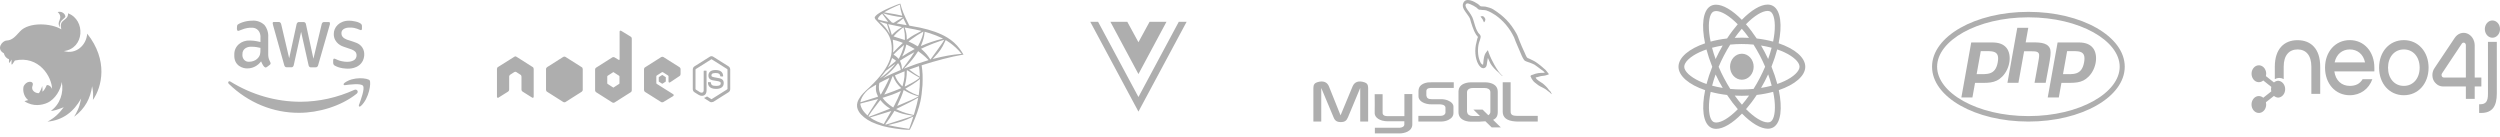 <svg width="493" height="27" viewBox="0 0 493 27" fill="none" xmlns="http://www.w3.org/2000/svg">
<path d="M11.804 5.405C11.44 4.781 11.557 4.37 11.758 3.946C11.937 3.566 12.011 2.905 11.376 2.386C11.96 2.151 12.883 2.566 12.899 3.325C12.56 3.833 11.633 4.035 11.804 5.405V5.405ZM16.004 19.414C15.72 20.415 15.849 20.948 14.614 23.028C16.798 21.424 17.828 19.353 18.168 17.002C18.381 17.982 18.402 18.871 18.318 19.712C20.127 17.119 21.367 11.891 17.197 6.636C17.029 8.959 14.965 10.788 12.584 10.07C16.666 9.581 16.928 3.932 13.421 2.627C13.489 4.199 11.519 3.684 12.099 5.787C10.092 4.551 5.707 4.297 3.964 6.172C3.066 7.138 2.452 7.938 1.329 7.99C0.402 8.034 -0.822 9.671 0.771 10.509C0.923 11.207 1.458 11.604 1.768 11.673C1.691 12.915 1.934 12.282 2.29 11.74C2.17 13.311 2.367 12.745 2.925 11.937C7.644 10.898 10.251 15.087 10.28 17.66C10.26 17.193 9.574 16.65 9.211 16.799C8.966 17.365 8.699 17.845 8.369 18.081C8.404 17.706 8.38 17.332 8.318 16.957C8.209 17.41 8.004 17.881 7.677 18.373C7.026 18.413 6.116 17.886 6.381 17.013C6.754 16.164 6.021 15.987 5.431 16.23C4.987 16.413 4.687 16.919 4.646 17.076C4.498 17.644 4.547 18.911 5.559 19.751C5.294 19.804 5.021 19.851 4.836 19.97C6.558 21.104 8.316 20.721 9.295 20.293C10.898 19.593 12.003 17.654 12.176 16.159C12.621 18.262 11.824 20.6 10.038 21.853C10.548 21.912 11.547 21.536 12.569 21.139C11.796 22.197 10.873 23.2 9.361 23.989C12.34 23.718 14.518 22.09 16.004 19.414Z" fill="#6B6B6B" fill-opacity="0.55"/>
<path d="M52.893 10.649C52.861 11.72 53.357 12.195 53.369 12.496C53.363 12.557 53.344 12.616 53.312 12.668C53.281 12.72 53.239 12.762 53.19 12.793L52.63 13.216C52.557 13.271 52.472 13.303 52.383 13.307C52.364 13.306 52.025 13.394 51.487 12.096C51.159 12.539 50.742 12.894 50.267 13.136C49.792 13.377 49.273 13.498 48.748 13.489C48.036 13.531 46.106 13.052 46.205 10.83C46.135 9.02 47.695 7.895 49.308 7.99C49.619 7.991 50.253 8.008 51.364 8.287V7.548C51.481 6.296 50.721 5.325 49.404 5.471C49.298 5.472 48.555 5.447 47.398 5.949C47.076 6.109 47.035 6.083 46.928 6.083C46.603 6.083 46.737 5.067 46.799 4.938C47.027 4.635 48.368 4.07 49.684 4.078C50.564 3.994 51.439 4.288 52.12 4.895C52.397 5.23 52.608 5.622 52.741 6.048C52.874 6.474 52.926 6.924 52.893 7.372L52.893 10.649ZM49.112 12.181C50.531 12.159 51.132 11.237 51.269 10.74C51.376 10.265 51.358 9.964 51.358 9.444C50.935 9.334 50.326 9.215 49.627 9.214C48.965 9.16 47.754 9.48 47.801 10.739C47.747 11.534 48.288 12.225 49.112 12.181ZM56.59 13.271C56.246 13.305 56.086 13.041 56.035 12.781L53.856 4.993C53.814 4.862 53.786 4.726 53.772 4.588C53.764 4.53 53.778 4.472 53.809 4.426C53.841 4.379 53.888 4.348 53.941 4.339C53.952 4.337 53.848 4.339 54.914 4.339C55.299 4.298 55.424 4.624 55.464 4.83L57.026 11.491L58.477 4.83C58.5 4.677 58.606 4.306 59.037 4.345H59.788C59.883 4.337 60.274 4.322 60.343 4.836L61.805 11.582L63.418 4.836C63.439 4.733 63.537 4.298 63.972 4.345H64.835C64.872 4.339 65.104 4.307 65.065 4.751C65.046 4.839 65.214 4.247 62.757 12.787C62.707 13.048 62.546 13.312 62.202 13.277H61.385C60.906 13.332 60.837 12.82 60.83 12.769L59.379 6.283L57.945 12.762C57.938 12.814 57.869 13.325 57.39 13.271H56.59V13.271ZM68.554 13.537C68.297 13.538 67.07 13.523 66.045 12.956C65.943 12.909 65.856 12.831 65.795 12.731C65.734 12.63 65.702 12.513 65.703 12.393V11.884C65.703 11.485 65.974 11.558 66.089 11.606C66.529 11.798 66.81 11.944 67.35 12.06C68.953 12.416 69.659 11.951 69.831 11.848C70.407 11.479 70.452 10.633 70.061 10.195C69.603 9.779 69.384 9.764 67.737 9.202C67.534 9.141 65.825 8.558 65.821 6.725C65.794 5.39 66.917 4.068 68.862 4.079C69.417 4.079 70.894 4.274 71.293 4.818C71.353 4.917 71.382 5.033 71.377 5.151V5.629C71.377 5.839 71.306 5.944 71.164 5.944C70.827 5.903 70.228 5.416 69.014 5.436C68.712 5.419 67.269 5.479 67.333 6.617C67.314 7.513 68.497 7.85 68.633 7.888C70.228 8.407 70.761 8.493 71.394 9.287C72.144 10.34 71.74 11.572 71.584 11.91C70.75 13.683 68.591 13.539 68.554 13.537ZM70.313 18.497C67.249 20.943 62.802 22.245 59.004 22.245C53.88 22.282 48.929 20.245 45.124 16.535C44.838 16.257 45.09 15.875 45.438 16.087C49.659 18.698 54.438 20.069 59.301 20.066C62.932 20.045 66.524 19.248 69.87 17.722C70.386 17.486 70.823 18.091 70.313 18.497ZM71.59 16.923C71.198 16.378 68.997 16.668 68.011 16.795C67.714 16.832 67.663 16.553 67.933 16.348C69.686 15.015 72.565 15.397 72.895 15.845C73.226 16.293 72.806 19.411 71.165 20.901C70.913 21.131 70.672 21.01 70.784 20.707C71.153 19.702 71.982 17.468 71.59 16.923Z" fill="#6B6B6B" fill-opacity="0.55"/>
<path d="M101.454 11.176L98.198 13.22C98.083 13.281 98 13.437 98 13.592V19.077C98.007 19.281 98.161 19.323 98.284 19.262L100.208 18.053C100.322 17.958 100.406 17.837 100.406 17.681V15.11C100.406 14.954 100.492 14.829 100.603 14.738L101.424 14.211C101.603 14.129 101.632 14.131 101.819 14.211L102.639 14.738C102.753 14.799 102.837 14.954 102.837 15.11V17.681C102.837 17.837 102.923 17.961 103.034 18.053L104.959 19.262C105.083 19.317 105.242 19.284 105.243 19.077L105.243 13.592C105.243 13.437 105.156 13.281 105.045 13.22L101.822 11.176C101.671 11.091 101.595 11.095 101.454 11.176ZM121.989 11.798L121.168 11.301C121.054 11.24 120.885 11.24 120.773 11.301L117.55 13.345C117.436 13.406 117.352 13.562 117.352 13.717V17.809C117.352 17.965 117.439 18.089 117.55 18.181L120.773 20.225C120.887 20.286 121.057 20.286 121.168 20.225L124.392 18.181C124.506 18.12 124.589 17.965 124.589 17.809V7.611C124.589 7.456 124.503 7.3 124.392 7.24L122.47 6.063C122.336 6 122.184 6.06 122.186 6.249V11.673C122.189 11.762 122.118 11.869 121.989 11.798ZM122.158 16.444C122.158 16.475 122.131 16.505 122.103 16.538L120.999 17.252C120.971 17.282 120.943 17.282 120.912 17.252L119.808 16.538C119.78 16.508 119.753 16.478 119.753 16.444V15.049C119.753 15.018 119.78 14.988 119.808 14.954L120.912 14.241C120.94 14.211 120.968 14.211 120.999 14.241L122.103 14.954C122.131 14.985 122.158 15.015 122.158 15.049V16.444ZM134.01 14.988C134.124 14.927 134.207 14.771 134.207 14.616V13.626C134.207 13.47 134.121 13.345 134.01 13.254L130.814 11.24C130.7 11.179 130.53 11.179 130.419 11.24L127.195 13.284C127.081 13.345 126.998 13.501 126.998 13.656V17.748C126.998 17.904 127.084 18.059 127.195 18.12L130.391 20.134C130.505 20.195 130.647 20.195 130.786 20.134L132.738 18.958C132.794 18.927 132.853 18.863 132.853 18.772C132.853 18.711 132.825 18.616 132.766 18.586L129.512 16.542C129.457 16.511 129.426 16.417 129.426 16.356V15.079C129.426 15.018 129.454 14.924 129.512 14.893L130.53 14.241C130.586 14.211 130.672 14.211 130.728 14.241L131.746 14.893C131.801 14.924 131.832 15.018 131.832 15.079V16.069C131.832 16.13 131.86 16.225 131.918 16.255C131.976 16.286 132.06 16.286 132.115 16.255L134.01 14.988ZM111.097 11.207C111.211 11.146 111.381 11.146 111.492 11.207L114.718 13.251C114.832 13.312 114.916 13.467 114.916 13.623V17.715C114.916 17.87 114.83 17.995 114.718 18.086L111.495 20.131C111.381 20.192 111.211 20.192 111.1 20.131L107.874 18.086C107.76 18.025 107.676 17.87 107.676 17.715V13.623C107.676 13.467 107.762 13.342 107.874 13.251L111.097 11.207ZM139.978 20.067L138.96 19.415C138.818 19.32 138.874 19.29 138.932 19.259C139.13 19.198 139.188 19.165 139.386 19.043C139.414 19.043 139.441 19.043 139.472 19.043L140.265 19.54C140.293 19.57 140.32 19.57 140.351 19.54L143.405 17.617C143.433 17.587 143.46 17.556 143.46 17.523V13.717C143.46 13.687 143.433 13.656 143.405 13.623L140.351 11.7C140.323 11.67 140.295 11.67 140.265 11.7L137.211 13.623C137.183 13.653 137.155 13.684 137.155 13.717V17.559C137.155 17.59 137.183 17.62 137.211 17.654L138.031 18.181C138.485 18.428 138.766 18.15 138.766 17.84V14.028C138.766 13.967 138.793 13.934 138.852 13.934H139.247C139.302 13.934 139.333 13.964 139.333 14.028V17.84C139.333 18.492 138.994 18.894 138.429 18.894C138.259 18.894 138.118 18.894 137.723 18.677L136.93 18.181C136.732 18.056 136.618 17.809 136.618 17.562V13.717C136.618 13.47 136.732 13.22 136.93 13.099L139.984 11.176C140.181 11.051 140.437 11.051 140.635 11.176L143.688 13.099C143.886 13.224 144 13.47 144 13.717V17.559C144 17.806 143.886 18.056 143.688 18.178L140.635 20.1C140.331 20.181 140.169 20.191 139.978 20.067ZM142.526 15.076H142.131C142.103 15.076 142.045 15.046 142.045 15.015C141.959 14.549 141.733 14.397 141.082 14.397C140.376 14.397 140.29 14.677 140.29 14.863C140.29 15.11 140.376 15.174 141.336 15.329C142.27 15.454 142.721 15.67 142.721 16.383C142.723 17.096 142.187 17.529 141.224 17.529C139.895 17.529 139.611 16.846 139.611 16.289C139.611 16.228 139.639 16.194 139.697 16.194H140.092C140.148 16.194 140.178 16.225 140.178 16.289C140.234 16.721 140.404 16.941 141.224 16.941C141.875 16.941 142.128 16.785 142.128 16.414C142.128 16.197 142.042 16.042 141.055 15.917C140.234 15.822 139.697 15.637 139.697 14.893C139.697 14.211 140.206 13.809 141.082 13.809C142.045 13.809 142.554 14.18 142.609 14.985C142.613 15.047 142.585 15.078 142.526 15.076ZM130.558 14.802C130.586 14.802 130.614 14.802 130.644 14.802L131.267 15.204C131.295 15.204 131.295 15.235 131.295 15.265V16.039C131.295 16.069 131.267 16.1 131.267 16.1L130.644 16.502C130.616 16.502 130.589 16.502 130.558 16.502L129.935 16.1C129.907 16.1 129.907 16.069 129.907 16.039V15.265C129.907 15.235 129.935 15.204 129.935 15.204L130.558 14.802Z" fill="#6B6B6B" fill-opacity="0.55"/>
<path d="M177.513 0.713C177.436 0.703 176.2 1.184 175.407 1.534C174.331 2.007 173.495 2.461 172.979 2.853C172.812 2.98 172.607 3.196 172.535 3.316C172.534 3.314 172.533 3.312 172.533 3.31C172.533 3.31 172.523 3.326 172.514 3.355C172.513 3.356 172.512 3.358 172.512 3.359C172.508 3.371 172.505 3.384 172.502 3.399C172.496 3.427 172.493 3.457 172.493 3.488L172.498 3.494C172.501 3.536 172.509 3.584 172.529 3.636C172.573 3.757 172.706 3.903 172.853 4.056C172.853 4.056 174.4 5.689 174.589 5.925C175.446 6.996 175.819 8.051 175.853 9.507C175.876 10.441 175.709 11.261 175.305 12.216C174.581 13.926 173.056 15.811 170.699 17.908L170.728 17.898C170.714 17.91 170.698 17.925 170.684 17.937C170.403 18.18 169.985 18.629 169.771 18.917C169.453 19.346 169.204 19.802 169.097 20.154C168.905 20.786 168.999 21.425 169.37 22.017C169.844 22.772 170.786 23.539 171.883 24.061C172.443 24.328 173.388 24.67 174.097 24.864C175.277 25.186 177.557 25.538 178.813 25.59C179.068 25.6 179.407 25.601 179.423 25.59C179.45 25.57 179.646 25.167 179.873 24.665C180.645 22.958 181.204 21.357 181.504 19.99C181.686 19.162 181.827 18.059 181.919 16.75C181.944 16.383 181.954 15.16 181.934 14.744C181.902 14.068 181.848 13.517 181.76 12.976C181.754 12.938 181.749 12.903 181.747 12.875C184.542 11.976 187.633 11.16 189.681 10.82L190 10.768L189.95 10.685C189.672 10.217 189.482 9.927 189.253 9.621C188.585 8.725 187.775 7.994 186.783 7.393C185.422 6.567 183.655 5.926 181.422 5.445C181 5.355 180.08 5.185 179.329 5.059L179.254 4.914C178.844 4.13 178.391 3.159 178.127 2.503C177.924 1.994 177.728 1.409 177.62 0.985C177.555 0.733 177.548 0.717 177.513 0.712L177.513 0.713ZM177.454 0.905C177.457 0.904 177.459 0.904 177.46 0.905C177.462 0.908 177.476 1.014 177.49 1.139C177.55 1.665 177.658 2.177 177.828 2.727C177.956 3.141 177.958 3.116 177.805 3.07C177.45 2.963 175.861 2.668 174.71 2.495C174.524 2.467 174.368 2.442 174.366 2.439C174.351 2.423 175.197 1.943 175.571 1.755C176.051 1.513 177.359 0.923 177.454 0.905L177.454 0.905ZM174.1 2.592L174.236 2.642C174.975 2.914 176.827 3.298 177.851 3.39C177.967 3.401 178.062 3.41 178.065 3.413C178.068 3.416 177.97 3.473 177.847 3.539C177.353 3.807 176.81 4.134 176.434 4.389C176.345 4.449 176.266 4.498 176.23 4.515C176.117 4.494 176.003 4.472 175.89 4.451L175.559 4.104C174.945 3.461 174.464 2.964 174.279 2.776L174.1 2.592L174.1 2.592ZM173.965 2.71L174.454 3.372C174.723 3.736 174.993 4.096 175.053 4.174C175.109 4.247 175.149 4.305 175.153 4.315C174.805 4.249 174.435 4.177 174.148 4.11C174.129 4.105 174.1 4.099 174.078 4.093C174.061 4.089 174.051 4.087 174.036 4.083C173.99 4.072 173.942 4.06 173.888 4.046C173.828 4.03 173.774 4.016 173.724 4.002C173.643 3.98 173.559 3.954 173.476 3.928C173.475 3.928 173.473 3.926 173.472 3.926C173.424 3.911 173.377 3.896 173.331 3.88C173.324 3.878 173.317 3.877 173.31 3.874C173.282 3.864 173.255 3.853 173.228 3.843C173.194 3.829 173.156 3.813 173.119 3.798V3.756C173.121 3.502 173.417 3.127 173.919 2.743L173.965 2.71L173.965 2.71ZM178.132 3.612C178.146 3.613 178.161 3.645 178.204 3.748C178.323 4.03 178.694 4.794 178.783 4.941C178.79 4.953 178.797 4.962 178.798 4.968C178.043 4.84 177.4 4.727 176.81 4.621C176.813 4.614 176.845 4.592 176.887 4.567C177.252 4.347 177.621 4.07 177.948 3.771C178.027 3.699 178.101 3.632 178.115 3.62C178.12 3.615 178.127 3.611 178.132 3.612L178.132 3.612ZM173.428 4.251C173.43 4.249 173.489 4.268 173.56 4.294C173.691 4.342 173.862 4.399 174.062 4.459C174.203 4.502 174.359 4.546 174.522 4.592C174.732 4.65 174.904 4.701 174.906 4.703C174.929 4.732 175.281 5.946 175.401 6.411C175.447 6.589 175.481 6.737 175.477 6.74C175.474 6.744 175.435 6.679 175.391 6.595C174.985 5.821 174.341 5.035 173.596 4.402C173.503 4.323 173.428 4.254 173.428 4.251V4.251ZM175.141 4.763C175.159 4.762 175.236 4.777 175.328 4.799C175.921 4.941 176.981 5.163 177.662 5.287C177.775 5.307 177.868 5.329 177.868 5.336C177.868 5.343 177.826 5.372 177.775 5.4C177.66 5.463 177.198 5.762 177.043 5.874C176.657 6.154 176.311 6.453 176.058 6.726C175.956 6.835 175.872 6.924 175.869 6.924C175.866 6.924 175.848 6.86 175.829 6.782C175.702 6.257 175.44 5.482 175.206 4.937C175.168 4.849 175.137 4.772 175.137 4.766C175.137 4.765 175.139 4.764 175.141 4.763L175.141 4.763ZM178.157 5.384C178.176 5.391 178.212 5.519 178.279 5.804C178.406 6.349 178.467 6.961 178.447 7.528C178.441 7.686 178.431 7.831 178.426 7.853L178.414 7.892L178.235 7.83C177.865 7.701 177.259 7.508 176.74 7.352C176.445 7.264 176.204 7.186 176.204 7.178C176.204 7.155 176.633 6.688 176.818 6.511C177.172 6.172 178.123 5.371 178.157 5.384L178.157 5.384ZM178.395 5.421C178.406 5.41 179.835 5.679 180.484 5.814C180.969 5.914 181.67 6.072 181.712 6.091C181.733 6.1 181.66 6.145 181.428 6.258C180.508 6.708 179.825 7.107 179.148 7.598C178.969 7.728 178.822 7.834 178.819 7.834C178.816 7.834 178.814 7.726 178.814 7.594C178.813 6.879 178.681 6.157 178.439 5.547C178.413 5.481 178.393 5.424 178.395 5.421L178.395 5.421ZM182.092 6.213C182.103 6.225 182.057 6.531 182.016 6.711C181.889 7.272 181.553 8.106 181.139 8.889C181.067 9.027 181.002 9.14 180.994 9.143C180.987 9.145 180.893 9.093 180.786 9.025C180.382 8.769 179.924 8.526 179.421 8.301C179.28 8.239 179.159 8.183 179.153 8.177C179.13 8.154 180.249 7.353 180.841 6.968C181.315 6.66 182.079 6.199 182.092 6.213L182.092 6.213ZM182.356 6.258C182.388 6.258 183.021 6.446 183.349 6.552C184.165 6.816 185.108 7.188 185.719 7.489L185.973 7.613L185.795 7.658C184.3 8.03 183.017 8.46 181.783 9.002C181.68 9.047 181.593 9.085 181.586 9.085C181.58 9.085 181.611 8.998 181.657 8.893C182.028 8.039 182.269 7.145 182.331 6.385C182.337 6.315 182.348 6.258 182.356 6.258L182.356 6.258ZM176.054 7.826C176.064 7.815 176.547 7.938 176.811 8.018C177.206 8.138 178.047 8.443 178.048 8.467C178.048 8.471 177.955 8.559 177.842 8.661C177.387 9.073 176.949 9.505 176.423 10.055C176.267 10.218 176.133 10.351 176.127 10.351C176.12 10.351 176.118 10.326 176.121 10.297C176.2 9.664 176.184 8.852 176.073 8.024C176.059 7.919 176.051 7.83 176.054 7.826L176.054 7.826ZM186.215 7.836C186.223 7.844 185.991 8.235 185.847 8.459C185.637 8.784 185.333 9.212 184.64 10.156C184.276 10.652 183.866 11.213 183.727 11.403C183.589 11.593 183.473 11.748 183.469 11.748C183.466 11.748 183.421 11.68 183.37 11.597C182.979 10.965 182.516 10.411 181.963 9.912C181.859 9.819 181.744 9.716 181.705 9.685C181.666 9.653 181.634 9.625 181.634 9.621C181.634 9.61 182.224 9.335 182.675 9.137C183.46 8.791 184.532 8.378 185.335 8.111C185.758 7.971 186.209 7.829 186.215 7.836L186.215 7.836ZM186.481 7.913C186.494 7.91 186.578 7.953 186.68 8.016C187.525 8.54 188.354 9.215 189.005 9.908C189.191 10.105 189.644 10.615 189.638 10.619C189.636 10.62 189.48 10.633 189.29 10.648C187.825 10.768 185.951 11.105 184.147 11.575C184.025 11.607 183.919 11.635 183.912 11.635C183.906 11.635 184.04 11.488 184.21 11.31C185.27 10.207 185.752 9.512 186.32 8.268C186.405 8.083 186.478 7.922 186.481 7.913L186.481 7.913ZM178.737 8.773C178.786 8.785 179.237 9.012 179.577 9.197C179.889 9.366 180.362 9.638 180.385 9.662C180.388 9.665 180.221 9.759 180.015 9.871C179.361 10.225 178.803 10.559 178.218 10.946C178.051 11.056 177.911 11.147 177.907 11.147C177.892 11.147 177.897 11.133 177.991 10.948C178.302 10.331 178.553 9.592 178.697 8.872C178.71 8.808 178.726 8.77 178.737 8.773L178.737 8.773ZM178.283 8.86C178.292 8.87 178.174 9.336 178.099 9.585C177.957 10.063 177.716 10.664 177.485 11.116C177.43 11.222 177.348 11.377 177.301 11.461L177.215 11.612L177.019 11.409C176.792 11.171 176.607 11.022 176.371 10.89C176.278 10.839 176.203 10.792 176.203 10.785C176.203 10.754 176.797 10.168 177.255 9.749C177.583 9.448 178.274 8.851 178.283 8.86V8.86ZM181.048 10.092L181.218 10.21C181.607 10.483 182.068 10.852 182.419 11.169C182.616 11.347 182.997 11.718 183.076 11.808L183.12 11.856L182.837 11.941C181.243 12.419 180.012 12.847 178.575 13.419C178.415 13.482 178.279 13.535 178.269 13.535C178.25 13.535 178.23 13.553 178.588 13.196C179.507 12.28 180.319 11.272 180.926 10.291L181.048 10.092L181.048 10.092ZM180.32 10.289C180.329 10.297 179.849 11.026 179.564 11.436C179.223 11.927 178.616 12.748 178.199 13.283C178.024 13.506 177.876 13.691 177.868 13.694C177.859 13.697 177.853 13.642 177.853 13.556C177.852 13.1 177.745 12.612 177.557 12.199C177.478 12.025 177.464 11.984 177.481 11.967C177.546 11.903 178.56 11.276 179.199 10.905C179.638 10.65 180.312 10.28 180.32 10.289V10.289ZM175.927 11.454C175.936 11.454 176.016 11.499 176.107 11.553C176.329 11.686 176.529 11.832 176.704 11.991C176.711 11.997 176.62 12.077 176.502 12.169C176.172 12.427 175.67 12.839 175.379 13.089C175.072 13.354 175.062 13.361 175.097 13.304C175.326 12.924 175.442 12.707 175.562 12.432C175.67 12.187 175.776 11.896 175.853 11.644C175.884 11.539 175.919 11.454 175.927 11.454V11.454ZM177.098 12.448C177.114 12.446 177.135 12.478 177.23 12.63C177.428 12.951 177.58 13.38 177.619 13.728L177.627 13.803L177.151 14.003C176.298 14.362 175.513 14.716 174.982 14.979C174.833 15.053 174.571 15.188 174.399 15.281C174.228 15.374 174.09 15.446 174.09 15.442C174.09 15.438 174.197 15.351 174.329 15.248C175.37 14.429 176.268 13.533 176.945 12.636C177.017 12.541 177.082 12.456 177.09 12.45C177.092 12.449 177.096 12.448 177.098 12.448H177.098ZM176.557 12.593C176.571 12.608 176.172 13.097 175.904 13.393C175.233 14.135 174.569 14.715 173.744 15.281C173.641 15.352 173.547 15.416 173.534 15.424C173.512 15.438 173.541 15.402 173.903 14.975C174.131 14.706 174.306 14.482 174.504 14.204C174.635 14.02 174.659 13.995 174.85 13.846C175.365 13.444 176.544 12.578 176.557 12.593L176.557 12.593ZM181.223 13.044C181.272 13.26 181.363 14.237 181.389 14.886C181.395 15.042 181.394 15.143 181.385 15.143C181.358 15.143 180.794 14.785 180.396 14.514C180.052 14.28 179.406 13.815 179.29 13.718C179.898 13.494 180.549 13.266 181.223 13.044H181.223ZM178.922 13.854C178.969 13.88 179.042 13.928 179.162 14.009C179.88 14.496 180.854 15.082 181.27 15.279C181.4 15.34 181.415 15.317 181.118 15.535C180.483 16.002 179.693 16.461 178.725 16.927C178.556 17.008 178.414 17.074 178.408 17.074C178.402 17.074 178.421 16.981 178.45 16.867C178.684 15.928 178.817 14.979 178.82 14.218C178.821 14.032 178.822 13.938 178.826 13.889C178.857 13.878 178.89 13.866 178.922 13.854L178.922 13.854ZM178.383 14.061C178.396 14.212 178.381 14.918 178.358 15.126C178.297 15.677 178.198 16.186 178.039 16.766C178.001 16.904 177.965 17.023 177.959 17.03C177.945 17.048 177.47 16.547 177.312 16.348C177.041 16.008 176.828 15.671 176.672 15.339C176.605 15.197 176.506 14.938 176.483 14.855C176.976 14.638 177.489 14.422 178.026 14.204C178.141 14.157 178.263 14.108 178.383 14.061L178.383 14.061ZM176.12 15.019C176.129 15.038 176.148 15.085 176.167 15.143C176.278 15.469 176.528 15.952 176.744 16.262C176.98 16.6 177.288 16.961 177.546 17.201C177.629 17.277 177.707 17.349 177.718 17.36C177.74 17.381 177.747 17.377 177.179 17.61C176.522 17.88 175.804 18.151 174.981 18.439C174.668 18.549 174.404 18.642 174.393 18.646C174.362 18.659 174.372 18.637 174.464 18.483C174.873 17.792 175.491 16.44 175.837 15.484C175.897 15.319 175.955 15.153 175.965 15.116C175.968 15.104 175.972 15.093 175.976 15.083C176.024 15.062 176.072 15.041 176.12 15.019L176.12 15.019ZM175.396 15.352C175.356 15.459 175.21 15.787 175.066 16.092C174.729 16.803 174.357 17.504 173.865 18.358C173.78 18.506 173.701 18.64 173.691 18.656C173.673 18.684 173.666 18.675 173.612 18.559C173.494 18.305 173.396 17.985 173.345 17.686C173.295 17.391 173.303 16.881 173.364 16.564C173.389 16.437 173.401 16.381 173.421 16.347C174.044 16.01 174.699 15.68 175.396 15.352H175.396ZM181.41 15.577V15.737C181.409 16.577 181.325 17.73 181.205 18.569C181.184 18.717 181.166 18.839 181.165 18.84C181.164 18.842 181.066 18.81 180.947 18.77C180.425 18.594 179.858 18.333 179.347 18.03C179.009 17.829 178.52 17.503 178.534 17.488C178.537 17.484 178.68 17.401 178.853 17.304C179.536 16.92 180.189 16.507 180.756 16.096C180.969 15.942 181.287 15.692 181.358 15.625L181.41 15.577L181.41 15.577ZM172.786 16.698C172.79 16.712 172.783 16.755 172.767 16.859C172.751 16.956 172.735 17.137 172.729 17.263C172.701 17.814 172.783 18.22 173.036 18.776C173.106 18.931 173.161 19.061 173.158 19.064C173.133 19.087 170.832 19.815 170.109 20.029C169.894 20.093 169.706 20.15 169.69 20.155C169.665 20.164 169.664 20.157 169.673 20.093C169.752 19.541 170.141 18.815 170.685 18.206C170.992 17.862 171.247 17.637 171.617 17.391C171.792 17.282 171.998 17.158 172.282 16.99C172.447 16.892 172.616 16.795 172.786 16.698L172.786 16.698ZM178.207 17.744C178.209 17.741 178.294 17.789 178.396 17.853C179.139 18.319 180.177 18.755 181.062 18.974L181.142 18.995L181.031 19.061C180.569 19.338 179.049 20.024 177.495 20.655C177.268 20.747 177.047 20.837 177.004 20.856C176.96 20.874 176.924 20.888 176.924 20.884C176.924 20.881 176.988 20.746 177.067 20.587C177.503 19.703 177.939 18.631 178.163 17.886C178.186 17.81 178.205 17.747 178.207 17.744L178.207 17.744ZM177.653 17.94C177.655 17.943 177.629 18.02 177.594 18.114C177.291 18.908 176.894 19.775 176.387 20.748C176.258 20.996 176.149 21.197 176.144 21.197C176.14 21.196 176.035 21.13 175.911 21.048C175.173 20.559 174.52 19.956 174.092 19.371L174.03 19.288L174.349 19.193C175.484 18.856 176.446 18.496 177.403 18.05C177.538 17.986 177.651 17.937 177.653 17.94L177.653 17.94ZM181.092 19.238C181.094 19.239 181.094 19.241 181.094 19.243C181.094 19.326 180.918 20.1 180.771 20.661C180.649 21.132 180.546 21.502 180.355 22.154C180.271 22.442 180.199 22.676 180.195 22.675C180.19 22.674 180.17 22.669 180.149 22.665C179.115 22.462 178.19 22.18 177.323 21.802C177.08 21.697 176.728 21.529 176.71 21.509C176.703 21.502 176.914 21.397 177.176 21.273C178.76 20.525 180.401 19.672 180.962 19.307C181.03 19.263 181.081 19.236 181.092 19.239L181.092 19.238ZM173.155 19.532C173.164 19.541 172.72 20.23 172.101 21.168C171.886 21.494 171.633 21.876 171.54 22.02C171.446 22.163 171.305 22.392 171.225 22.526L171.08 22.77L170.923 22.628C170.74 22.461 170.421 22.11 170.276 21.914C169.977 21.511 169.773 21.086 169.693 20.696C169.656 20.516 169.656 20.424 169.691 20.413C169.742 20.396 170.67 20.16 171.542 19.942C172.026 19.82 172.586 19.678 172.787 19.625C172.987 19.573 173.153 19.53 173.155 19.532L173.155 19.532ZM173.6 19.718L173.713 19.853C174.214 20.457 174.724 20.909 175.346 21.298C175.456 21.367 175.54 21.428 175.533 21.432C175.507 21.45 173.382 22.267 172.399 22.638C171.845 22.847 171.39 23.017 171.387 23.016C171.385 23.016 171.354 22.994 171.318 22.967L171.254 22.917L171.355 22.762C171.681 22.25 172.091 21.687 172.988 20.518L173.601 19.718L173.6 19.718ZM176.379 21.867C176.381 21.863 176.537 21.923 176.725 21.999C177.178 22.183 177.534 22.303 178.016 22.433C178.607 22.593 179.459 22.753 179.965 22.799C180.043 22.806 180.083 22.816 180.07 22.824C180.047 22.84 179.536 23.027 179.159 23.155C178.562 23.358 176.734 23.942 175.245 24.406C174.968 24.492 174.732 24.564 174.72 24.567C174.686 24.575 174.569 24.543 174.569 24.526C174.569 24.518 174.652 24.403 174.754 24.271C175.255 23.623 175.752 22.899 176.167 22.214C176.281 22.027 176.377 21.87 176.379 21.867L176.379 21.867ZM175.764 21.885C175.769 21.89 175.52 22.319 175.086 23.06C174.903 23.372 174.695 23.727 174.624 23.85C174.553 23.972 174.449 24.157 174.393 24.263L174.292 24.456L174.238 24.441C174.114 24.404 173.235 24.067 173.003 23.968C172.715 23.844 172.414 23.694 172.193 23.564C171.916 23.402 171.564 23.162 171.591 23.153C171.599 23.15 172.076 23.01 172.649 22.841C174.175 22.39 175.018 22.132 175.571 21.945C175.675 21.91 175.762 21.883 175.764 21.885L175.764 21.885ZM180.095 22.985C180.098 22.985 180.101 22.985 180.101 22.985C180.115 23.024 179.549 24.719 179.343 25.256C179.297 25.376 179.281 25.404 179.257 25.402C179.198 25.4 178.379 25.277 177.884 25.196C177.017 25.053 175.564 24.778 175.197 24.688L175.112 24.667L175.633 24.541C176.747 24.269 177.282 24.123 177.825 23.943C178.51 23.716 179.187 23.432 179.872 23.087C179.981 23.033 180.073 22.991 180.096 22.986L180.095 22.985Z" fill="#6B6B6B" fill-opacity="0.55"/>
<path d="M234 4.301L224.5 22.009L215 4.301H216.544L224.5 19.131L232.456 4.301H234ZM224.5 8.328L222.304 4.301H218.973L224.5 14.604L230.027 4.301H226.696L224.5 8.328Z" fill="#6B6B6B" fill-opacity="0.55"/>
<path d="M259 23.968V17.344C259 16.701 259.239 16.392 259.728 16.225C260.921 15.839 261.72 16.174 262.067 17.035L264.357 22.747L266.732 17.035C267.09 16.173 267.877 15.839 269.059 16.225C269.56 16.392 269.799 16.701 269.799 17.344V23.968H268.235V17.344L265.825 23.12C265.539 23.814 265.169 24.072 264.405 24.072C263.642 24.072 263.248 23.814 262.973 23.12L260.551 17.344V23.968L259 23.968ZM271.087 18.579C271.123 18.604 271.087 22.258 271.087 22.335C271.099 23.171 272.089 23.904 273.629 23.917H276.934V24.355C276.934 24.535 277.053 25.075 276.051 25.191C276.039 25.191 271.135 25.191 271.123 25.191V26.31H276.039C276.826 26.297 278.509 25.975 278.509 24.509C278.509 24.483 278.509 18.553 278.509 18.553H276.946V22.901C276.922 22.901 273.998 22.914 273.557 22.901C272.71 22.889 272.638 22.425 272.65 22.22V18.579L271.087 18.579ZM304.616 14.36C303.661 14.334 302.922 14.437 302.301 14.72C302.122 14.797 301.836 14.797 301.812 15.041C301.907 15.144 301.919 15.311 302.003 15.453C302.146 15.71 302.397 16.057 302.623 16.237C302.874 16.444 303.124 16.649 303.387 16.829C303.852 17.138 304.377 17.318 304.831 17.627C305.093 17.807 305.356 18.038 305.618 18.231C305.75 18.334 305.833 18.502 306 18.566C306 18.553 306 18.54 306 18.527C305.916 18.412 305.893 18.244 305.809 18.115C305.69 17.987 305.57 17.871 305.451 17.742C305.105 17.241 304.676 16.803 304.21 16.443C303.828 16.16 302.993 15.774 302.838 15.298C302.838 15.298 302.826 15.286 302.814 15.273C303.076 15.247 303.387 15.144 303.638 15.067C304.043 14.951 304.413 14.977 304.831 14.861C305.022 14.809 305.213 14.745 305.404 14.681C305.404 14.642 305.404 14.604 305.404 14.565C305.189 14.333 305.033 14.025 304.807 13.806C304.198 13.24 303.53 12.687 302.838 12.224C302.468 11.967 301.991 11.799 301.597 11.581C301.454 11.504 301.215 11.465 301.132 11.336C300.917 11.053 300.798 10.68 300.643 10.346C300.297 9.638 299.963 8.854 299.664 8.108C299.449 7.606 299.318 7.104 299.056 6.641C297.827 4.454 296.49 3.13 294.438 1.83C293.997 1.56 293.472 1.444 292.911 1.303C292.613 1.29 292.314 1.264 292.016 1.251C291.825 1.161 291.634 0.917 291.467 0.801C290.787 0.338 289.033 -0.665 288.532 0.66C288.21 1.496 289.009 2.319 289.283 2.744C289.486 3.04 289.749 3.374 289.892 3.708C289.975 3.927 289.999 4.159 290.083 4.39C290.274 4.956 290.453 5.586 290.703 6.114C290.835 6.384 290.978 6.667 291.145 6.911C291.24 7.053 291.407 7.117 291.443 7.349C291.276 7.606 291.264 7.992 291.169 8.313C290.739 9.767 290.906 11.568 291.515 12.635C291.706 12.957 292.159 13.664 292.768 13.395C293.305 13.163 293.185 12.43 293.34 11.787C293.376 11.632 293.352 11.529 293.424 11.426C293.424 11.439 293.424 11.452 293.424 11.452C293.591 11.812 293.758 12.16 293.913 12.52C294.283 13.15 294.927 13.806 295.464 14.243C295.751 14.475 295.977 14.874 296.335 15.015C296.335 15.002 296.335 14.989 296.335 14.976C296.323 14.976 296.323 14.976 296.311 14.976C296.24 14.861 296.132 14.809 296.037 14.719C295.822 14.488 295.583 14.205 295.417 13.948C294.915 13.227 294.474 12.43 294.08 11.607C293.889 11.208 293.722 10.771 293.567 10.372C293.496 10.217 293.496 9.986 293.376 9.909C293.197 10.192 292.935 10.436 292.803 10.783C292.577 11.336 292.553 12.018 292.469 12.726C292.422 12.739 292.445 12.726 292.422 12.751C292.04 12.649 291.908 12.224 291.765 11.864C291.407 10.95 291.348 9.484 291.658 8.429C291.741 8.159 292.099 7.31 291.956 7.053C291.885 6.808 291.646 6.667 291.515 6.474C291.36 6.23 291.193 5.921 291.085 5.651C290.799 4.931 290.656 4.133 290.345 3.412C290.202 3.078 289.952 2.731 289.749 2.422C289.522 2.075 289.271 1.83 289.092 1.419C289.033 1.277 288.949 1.046 289.045 0.891C289.068 0.788 289.116 0.75 289.212 0.724C289.367 0.583 289.808 0.763 289.963 0.84C290.405 1.033 290.775 1.213 291.145 1.483C291.312 1.612 291.491 1.856 291.705 1.92C291.789 1.92 291.873 1.92 291.956 1.92C292.338 2.01 292.767 1.946 293.125 2.062C293.758 2.281 294.331 2.602 294.844 2.949C296.407 4.017 297.695 5.535 298.566 7.349C298.709 7.645 298.769 7.915 298.9 8.224C299.151 8.854 299.461 9.497 299.712 10.114C299.962 10.719 300.201 11.336 300.559 11.838C300.738 12.108 301.454 12.25 301.776 12.391C302.015 12.507 302.385 12.61 302.599 12.751C303.005 13.022 303.411 13.33 303.793 13.626C303.983 13.781 304.58 14.102 304.616 14.36ZM292.445 3.181C292.242 3.181 292.099 3.207 291.956 3.246C291.956 3.246 291.956 3.258 291.956 3.271C291.968 3.271 291.968 3.271 291.98 3.271C292.075 3.477 292.242 3.619 292.362 3.799C292.457 4.005 292.541 4.21 292.636 4.416C292.648 4.403 292.66 4.391 292.66 4.391C292.827 4.262 292.911 4.056 292.911 3.747C292.839 3.657 292.827 3.567 292.767 3.477C292.696 3.349 292.541 3.284 292.445 3.181ZM279.702 23.968H284.188C284.713 23.968 285.214 23.853 285.62 23.647C286.3 23.312 286.622 22.863 286.622 22.271V21.036C286.622 20.56 286.252 20.11 285.513 19.801C285.131 19.646 284.654 19.556 284.188 19.556H282.303C281.671 19.556 281.372 19.35 281.289 18.901C281.277 18.849 281.277 18.797 281.277 18.746V17.987C281.277 17.948 281.277 17.897 281.289 17.846C281.372 17.498 281.539 17.408 282.088 17.344C282.136 17.344 282.196 17.344 282.231 17.344H286.682V16.225H282.315C281.682 16.225 281.348 16.264 281.05 16.366C280.131 16.675 279.726 17.164 279.726 18.026V19.003C279.726 19.762 280.513 20.405 281.849 20.56C281.993 20.572 282.148 20.572 282.303 20.572H283.914C283.973 20.572 284.033 20.572 284.081 20.585C284.57 20.637 284.785 20.727 284.928 20.92C285.023 21.023 285.047 21.113 285.047 21.229V22.206C285.047 22.322 284.976 22.476 284.832 22.605C284.689 22.733 284.463 22.824 284.164 22.837C284.105 22.837 284.069 22.849 284.009 22.849H279.702L279.702 23.968ZM296.335 22.026C296.335 23.171 297.135 23.814 298.733 23.943C298.889 23.956 299.032 23.968 299.187 23.968H303.244V22.849H299.151C298.244 22.849 297.898 22.605 297.898 22.013V16.225H296.335V22.026ZM287.613 22.078C287.613 23.004 288.102 23.57 289.092 23.866C289.414 23.956 289.725 23.994 289.999 23.994H291.669L292.922 23.917L294.163 25.126H295.965L294.438 23.634C295.082 23.338 295.356 22.901 295.356 22.078V18.09C295.356 17.074 294.7 16.456 293.4 16.264C293.244 16.251 293.113 16.238 292.958 16.238H289.999C289.868 16.238 289.724 16.251 289.581 16.264C288.281 16.456 287.612 17.074 287.612 18.09V22.078H287.613V22.078ZM289.295 21.988V18.193C289.295 17.679 289.749 17.357 290.441 17.357H292.791C293.4 17.357 293.805 17.601 293.889 18.038C293.901 18.09 293.901 18.141 293.901 18.193V22.013C293.901 22.065 293.901 22.129 293.889 22.181C293.841 22.412 293.71 22.592 293.495 22.721L292.362 21.615H290.56L291.849 22.875H290.441C289.82 22.875 289.414 22.618 289.331 22.155C289.319 22.09 289.295 22.039 289.295 21.988Z" fill="#6B6B6B" fill-opacity="0.55"/>
<path d="M345.823 13.158C345.823 13.838 345.578 14.489 345.141 14.97C344.705 15.451 344.112 15.721 343.495 15.721C342.877 15.721 342.285 15.451 341.848 14.97C341.411 14.49 341.166 13.838 341.166 13.158C341.166 12.478 341.411 11.826 341.847 11.345C342.284 10.865 342.876 10.595 343.494 10.594C344.111 10.594 344.704 10.864 345.141 11.345C345.578 11.826 345.823 12.478 345.823 13.158ZM348.581 0.902C347.179 0.902 345.345 2.003 343.49 3.908C341.635 2.013 339.8 0.925 338.399 0.925C337.972 0.925 337.583 1.031 337.247 1.244C335.815 2.153 335.494 4.986 336.233 8.541C333.063 9.619 331 11.342 331 13.158C331 14.981 333.073 16.709 336.253 17.778C335.52 21.347 335.847 24.185 337.282 25.093C337.616 25.307 338.001 25.408 338.43 25.408C339.831 25.408 341.667 24.307 343.522 22.4C345.376 24.296 347.211 25.384 348.613 25.384C349.04 25.384 349.428 25.281 349.765 25.069C351.196 24.161 351.518 21.328 350.778 17.771C353.937 16.703 356 14.976 356 13.158C356 11.335 353.927 9.607 350.747 8.535C351.48 4.97 351.153 2.13 349.718 1.221C349.386 1.01 349.001 0.903 348.58 0.902H348.581ZM348.576 2.152V2.158C348.81 2.158 348.999 2.209 349.157 2.304C349.851 2.742 350.152 4.408 349.918 6.551C349.861 7.078 349.77 7.634 349.657 8.202C348.657 7.931 347.568 7.723 346.421 7.589C345.733 6.552 345.02 5.609 344.301 4.784C345.959 3.087 347.517 2.156 348.577 2.153L348.576 2.152ZM338.399 2.174C339.453 2.174 341.018 3.101 342.68 4.788C341.966 5.614 341.253 6.551 340.576 7.588C339.423 7.722 338.332 7.93 337.333 8.205C337.217 7.643 337.13 7.1 337.069 6.577C336.829 4.435 337.125 2.771 337.812 2.327C338.01 2.224 338.229 2.181 338.399 2.176V2.174ZM343.484 5.671C343.958 6.208 344.432 6.809 344.901 7.464C344.443 7.441 343.974 7.425 343.5 7.425C343.021 7.425 342.547 7.437 342.083 7.464C342.542 6.809 343.016 6.208 343.484 5.67V5.671ZM343.5 8.682C344.271 8.682 345.039 8.721 345.794 8.789C346.217 9.456 346.629 10.168 347.026 10.921C347.414 11.655 347.766 12.4 348.086 13.152C347.766 13.903 347.414 14.654 347.031 15.388C346.635 16.144 346.226 16.864 345.802 17.532C345.044 17.604 344.275 17.644 343.5 17.644C342.729 17.644 341.961 17.604 341.206 17.537C340.783 16.87 340.371 16.157 339.974 15.405C339.586 14.671 339.234 13.926 338.914 13.174C339.229 12.421 339.586 11.668 339.969 10.934C340.365 10.177 340.774 9.459 341.198 8.792C341.956 8.719 342.725 8.68 343.5 8.68V8.682ZM339.714 8.973C339.464 9.405 339.214 9.848 338.98 10.303C338.746 10.75 338.527 11.2 338.319 11.649C338.043 10.897 337.808 10.147 337.615 9.417C338.281 9.245 338.984 9.092 339.714 8.974V8.973ZM347.276 8.973C348 9.091 348.698 9.237 349.366 9.417C349.178 10.141 348.944 10.887 348.678 11.633C348.47 11.186 348.251 10.735 348.011 10.287C347.777 9.838 347.527 9.4 347.277 8.973H347.276ZM350.467 9.747C350.971 9.919 351.45 10.111 351.899 10.318C353.703 11.166 354.87 12.276 354.87 13.157C354.865 14.037 353.698 15.152 351.894 15.994C351.456 16.201 350.977 16.386 350.482 16.559C350.191 15.461 349.809 14.317 349.336 13.143C349.805 11.977 350.18 10.838 350.467 9.745V9.747ZM336.514 9.752C336.803 10.852 337.185 11.995 337.659 13.168C337.191 14.334 336.814 15.473 336.528 16.566C336.024 16.394 335.545 16.202 335.101 15.993C333.297 15.148 332.13 14.037 332.13 13.157C332.13 12.276 333.297 11.159 335.101 10.318C335.539 10.112 336.018 9.926 336.514 9.752ZM348.678 14.659C348.954 15.412 349.189 16.163 349.382 16.892C348.716 17.072 348.011 17.224 347.282 17.339C347.532 16.909 347.782 16.465 348.017 16.011C348.251 15.564 348.47 15.108 348.679 14.659H348.678ZM338.319 14.681C338.527 15.131 338.746 15.579 338.985 16.029C339.225 16.476 339.47 16.914 339.72 17.339C338.996 17.222 338.298 17.075 337.63 16.896C337.818 16.174 338.053 15.427 338.318 14.68L338.319 14.681ZM349.667 18.106C349.783 18.671 349.875 19.216 349.931 19.738C350.171 21.879 349.875 23.544 349.187 23.989C349.034 24.092 348.835 24.135 348.601 24.135C347.547 24.135 345.982 23.21 344.32 21.521C345.034 20.696 345.747 19.76 346.424 18.724C347.577 18.589 348.668 18.38 349.667 18.105V18.106ZM337.344 18.117C338.344 18.386 339.433 18.593 340.58 18.727C341.268 19.765 341.981 20.707 342.7 21.532C341.039 23.232 339.479 24.163 338.419 24.163C338.19 24.157 337.996 24.106 337.843 24.012C337.149 23.576 336.848 21.909 337.082 19.766C337.139 19.239 337.23 18.684 337.343 18.117H337.344ZM342.094 18.851C342.552 18.874 343.021 18.89 343.495 18.89C343.974 18.89 344.448 18.879 344.911 18.851C344.453 19.507 343.979 20.107 343.51 20.645C343.036 20.107 342.562 19.507 342.094 18.851Z" fill="#6B6B6B" fill-opacity="0.55"/>
<path d="M400 3.417C410.177 3.417 418.002 8.058 418.002 13.155C418.002 18.252 410.171 22.893 400 22.893C389.823 22.893 381.997 18.252 381.997 13.155C381.997 8.058 389.829 3.417 400 3.417ZM400 2.337C389.508 2.337 381 7.177 381 13.155C381 19.133 389.508 23.972 400 23.972C410.492 23.972 419 19.133 419 13.155C419 7.177 410.492 2.337 400 2.337ZM393.956 12.287C393.487 14.89 391.83 14.62 389.793 14.62L390.607 10.083C392.863 10.083 394.395 9.819 393.956 12.287ZM386.783 19.216H388.962L389.479 16.337C391.919 16.337 393.433 16.529 394.834 15.109C396.384 13.566 396.788 10.822 395.683 9.446C395.108 8.726 394.181 8.373 392.922 8.373H388.725L386.783 19.216ZM397.809 5.487H399.976L399.46 8.366C401.33 8.366 403.064 8.219 403.901 9.054C404.78 9.928 404.358 11.047 403.408 16.324H401.211C402.126 11.22 402.298 10.796 401.965 10.41C401.645 10.038 400.914 10.115 399.151 10.115L398.035 16.324H395.867L397.809 5.487ZM410.984 12.287C410.509 14.929 408.805 14.62 406.822 14.62L407.636 10.083C409.904 10.083 411.424 9.819 410.984 12.287ZM403.812 19.216H405.997L406.513 16.337C409.078 16.337 410.498 16.497 411.869 15.109C413.419 13.566 413.823 10.822 412.718 9.446C412.142 8.726 411.216 8.373 409.957 8.373H405.759L403.812 19.216Z" fill="#6B6B6B" fill-opacity="0.55"/>
<path d="M453.071 7.921C450.392 7.921 448.594 9.697 448.594 13.145V15.602C448.864 15.45 449.163 15.37 449.467 15.366C449.771 15.366 450.071 15.445 450.344 15.597V13.133C450.344 10.898 451.428 9.749 453.079 9.749C454.73 9.749 455.799 10.898 455.799 13.133V18.505H457.544V13.133C457.549 9.666 455.751 7.921 453.071 7.921ZM458.498 13.344C458.498 10.208 460.525 7.909 463.379 7.909C466.233 7.909 468.224 10.217 468.224 13.344V14.074H460.332C460.585 15.914 461.801 16.938 463.371 16.938C464.547 16.938 465.372 16.52 465.904 15.623H467.829C467.132 17.544 465.481 18.779 463.371 18.779C460.517 18.779 458.498 16.48 458.498 13.344ZM466.387 12.3C466.038 10.647 464.848 9.749 463.379 9.749C461.91 9.749 460.737 10.67 460.388 12.3H466.387ZM469.156 13.344C469.156 10.211 471.182 7.912 474.036 7.912C476.89 7.912 478.916 10.22 478.916 13.344C478.916 16.468 476.89 18.779 474.036 18.779C471.182 18.779 469.156 16.48 469.156 13.344ZM477.156 13.344C477.156 11.255 475.908 9.749 474.036 9.749C472.164 9.749 470.918 11.255 470.918 13.344C470.918 15.432 472.164 16.938 474.033 16.938C475.902 16.938 477.156 15.435 477.156 13.344ZM488.885 20.561H489.087C490.206 20.561 490.627 19.984 490.627 18.542V8.255H492.372V18.409C492.372 20.959 491.49 22.275 489.252 22.275H488.885V20.561ZM488.013 19.5H486.268V17.051H481.849C481.444 17.066 481.043 16.955 480.694 16.729C480.34 16.498 480.051 16.166 479.858 15.767C479.699 15.387 479.638 14.966 479.68 14.551C479.721 14.137 479.865 13.744 480.097 13.413L484.062 7.485C484.332 7.068 484.716 6.755 485.159 6.592C485.597 6.434 486.07 6.436 486.507 6.6C486.948 6.768 487.33 7.084 487.596 7.505C487.867 7.934 488.013 8.443 488.013 8.965V15.288H489.323V17.051H488.013V19.5ZM481.547 14.498C481.505 14.568 481.478 14.648 481.47 14.731C481.461 14.815 481.471 14.899 481.499 14.978C481.521 15.038 481.553 15.094 481.594 15.14C481.634 15.186 481.682 15.223 481.736 15.248C481.789 15.273 481.847 15.286 481.905 15.285H486.268V8.916C486.272 8.809 486.244 8.704 486.189 8.616C486.136 8.529 486.058 8.464 485.967 8.431C485.915 8.415 485.861 8.406 485.807 8.405C485.739 8.405 485.672 8.424 485.612 8.461C485.551 8.498 485.5 8.552 485.463 8.616L481.548 14.498H481.547ZM491.508 4.035C491.211 4.035 490.921 4.135 490.677 4.321C490.429 4.511 490.237 4.776 490.126 5.084C490.012 5.396 489.982 5.737 490.04 6.067C490.096 6.395 490.238 6.698 490.448 6.939C490.657 7.177 490.923 7.34 491.213 7.406C491.503 7.472 491.805 7.438 492.077 7.31C492.353 7.179 492.586 6.96 492.748 6.682C492.913 6.4 493 6.072 493 5.737C493.001 5.29 492.845 4.859 492.563 4.535C492.427 4.378 492.264 4.253 492.082 4.167C491.901 4.081 491.706 4.036 491.508 4.035Z" fill="#6B6B6B" fill-opacity="0.55"/>
<path d="M449.293 15.923C448.98 15.924 448.675 16.043 448.426 16.262L446.839 15.011C446.874 14.865 446.892 14.713 446.893 14.562C446.897 14.233 446.815 13.911 446.658 13.632C446.505 13.359 446.28 13.142 446.015 13.011C445.753 12.882 445.462 12.846 445.18 12.907C444.897 12.97 444.638 13.127 444.437 13.357C444.232 13.592 444.093 13.888 444.037 14.208C443.98 14.531 444.007 14.866 444.115 15.172C444.223 15.477 444.408 15.739 444.645 15.923C444.882 16.107 445.162 16.206 445.448 16.206C445.761 16.206 446.066 16.087 446.315 15.867L447.897 17.127C447.825 17.422 447.825 17.733 447.897 18.028L446.31 19.279C446.065 19.062 445.761 18.942 445.448 18.941C445.16 18.941 444.88 19.038 444.644 19.22C444.404 19.406 444.218 19.666 444.11 19.968C444.001 20.274 443.972 20.608 444.028 20.932C444.082 21.253 444.22 21.55 444.423 21.786C444.626 22.019 444.883 22.178 445.164 22.242C445.445 22.307 445.737 22.273 446 22.147C446.266 22.018 446.492 21.804 446.648 21.532C446.806 21.257 446.891 20.934 446.89 20.605C446.89 20.455 446.873 20.305 446.839 20.161L448.426 18.91C448.675 19.129 448.98 19.249 449.293 19.249C449.661 19.217 450.003 19.028 450.248 18.722C450.498 18.409 450.636 18.005 450.635 17.586C450.635 17.165 450.497 16.759 450.248 16.451C450.003 16.144 449.661 15.955 449.293 15.923Z" fill="#6B6B6B" fill-opacity="0.55"/>
</svg>
